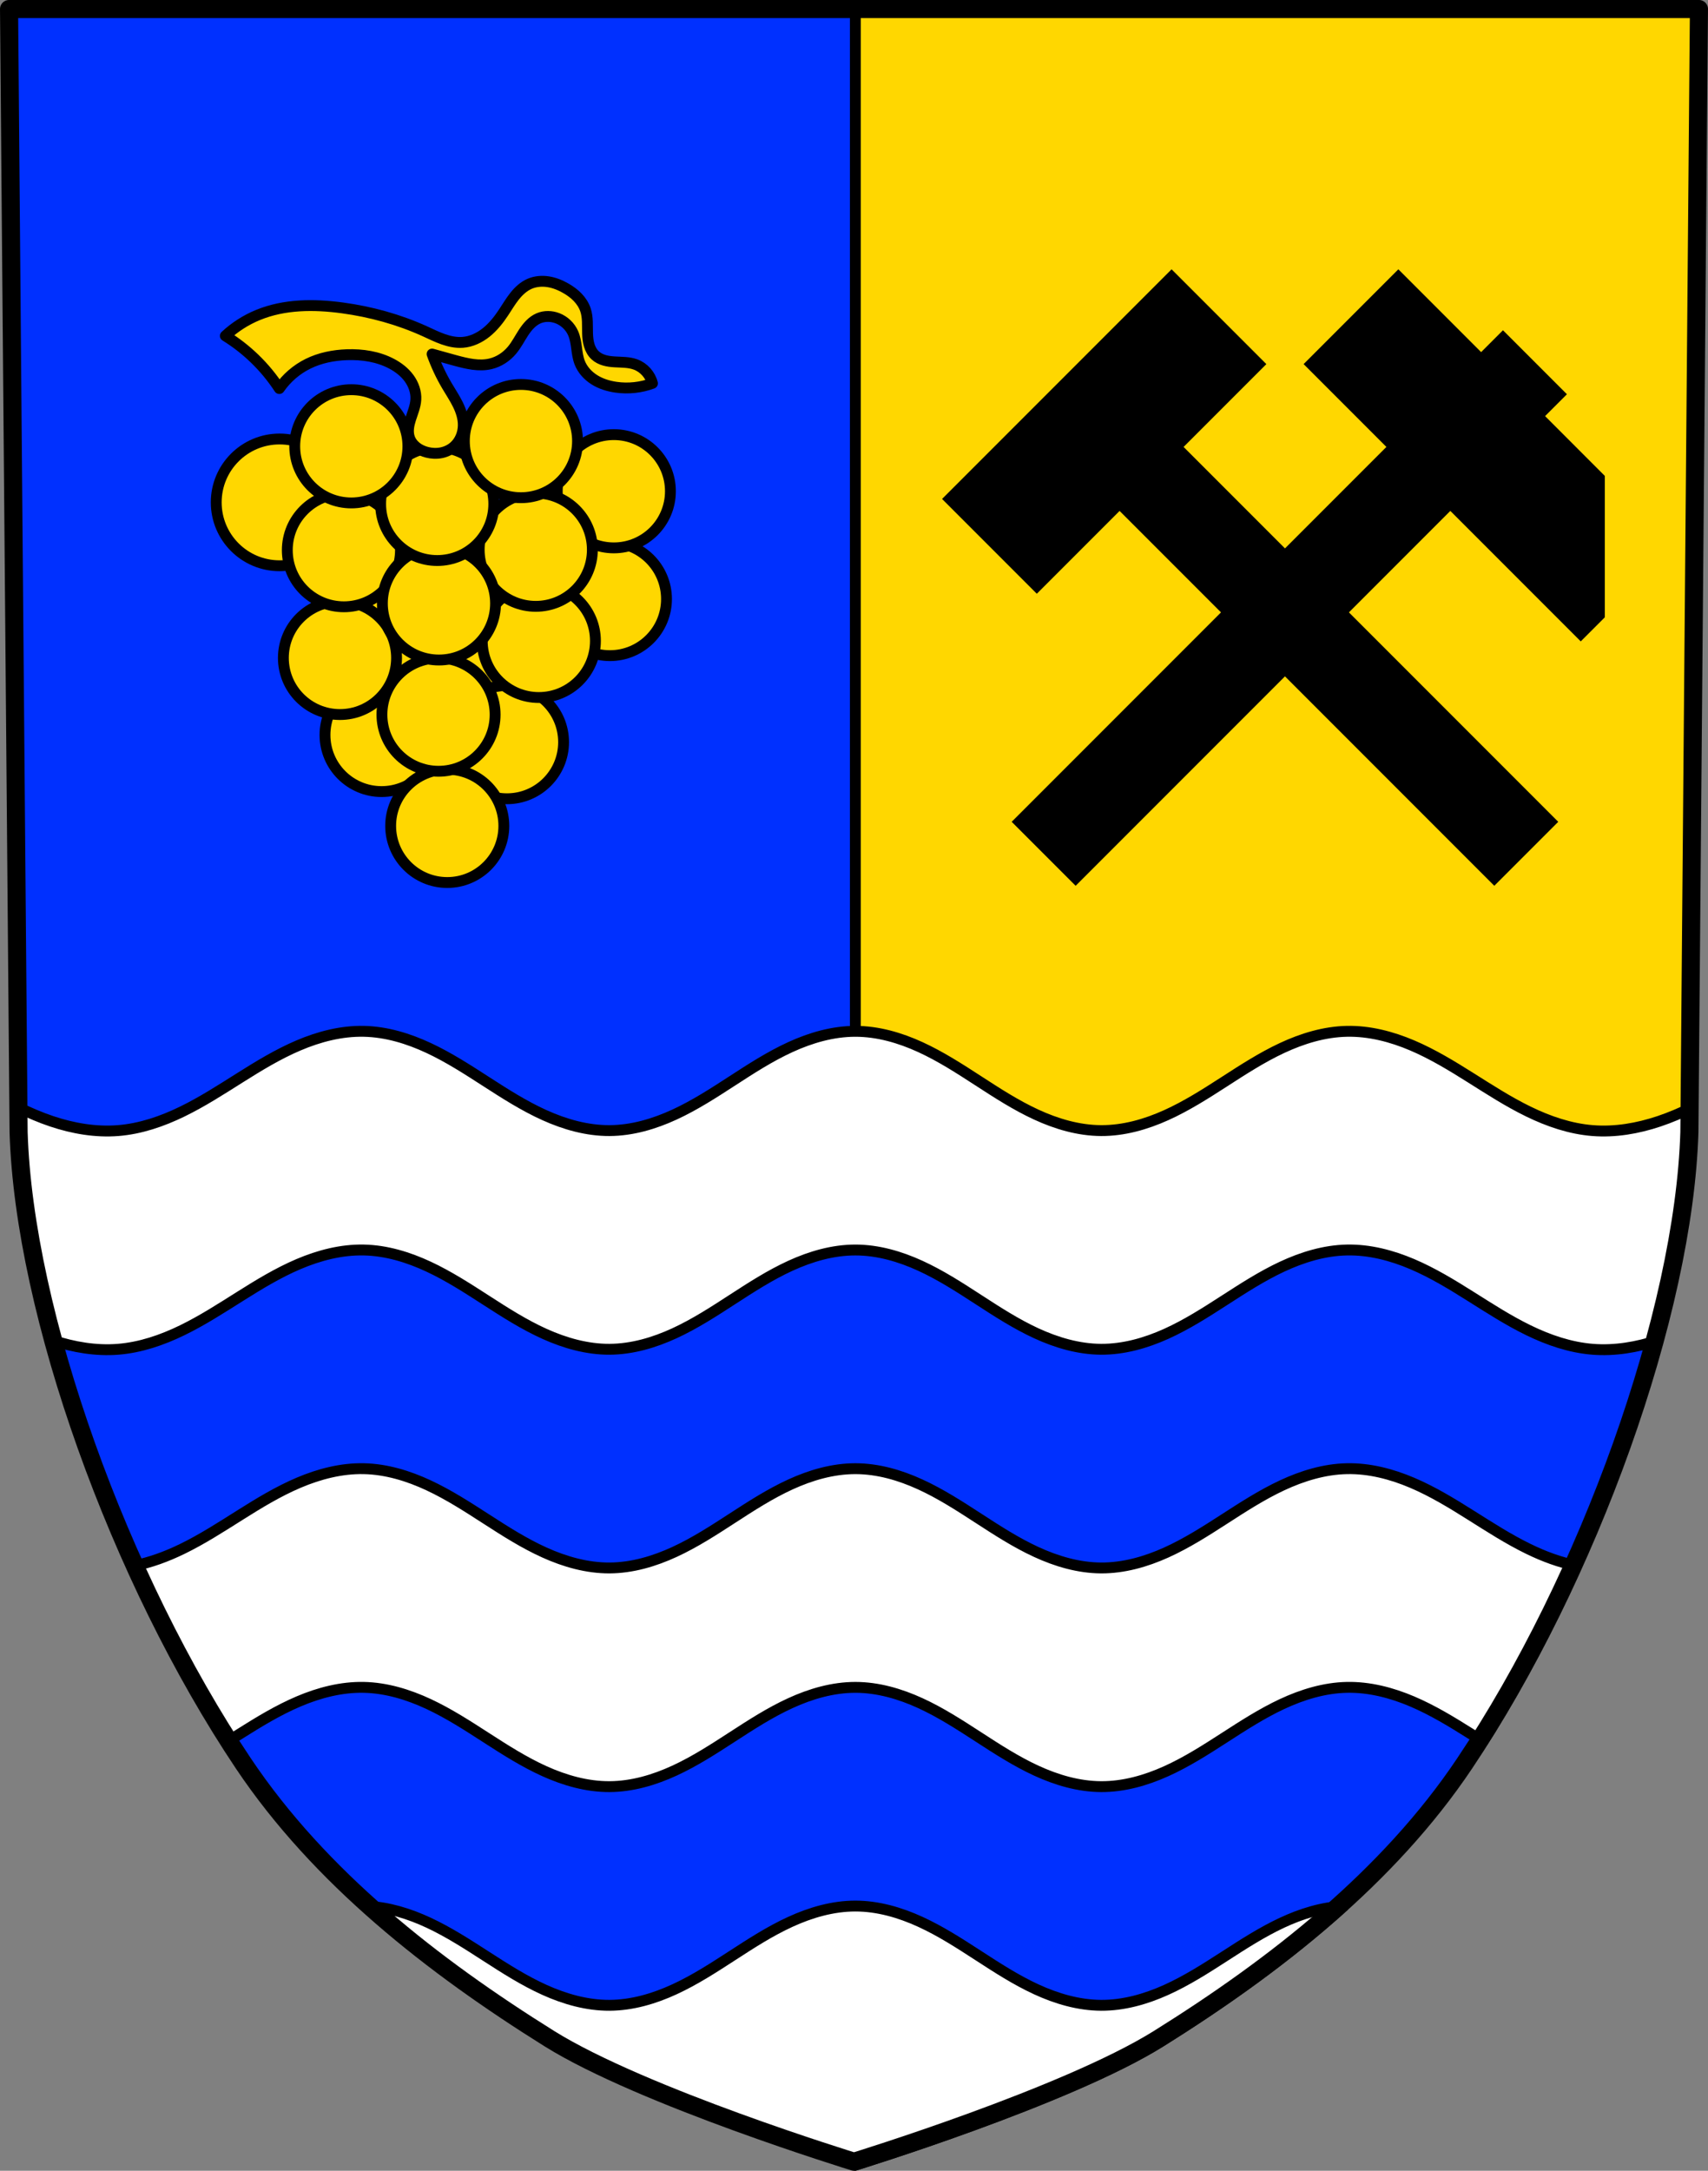<?xml version="1.0" encoding="UTF-8" standalone="no"?>
<!-- Created with Inkscape (http://www.inkscape.org/) -->

<svg
   xmlns:dc="http://purl.org/dc/elements/1.1/"
   xmlns:cc="http://creativecommons.org/ns#"
   xmlns:rdf="http://www.w3.org/1999/02/22-rdf-syntax-ns#"
   xmlns:svg="http://www.w3.org/2000/svg"
   xmlns="http://www.w3.org/2000/svg"
   xmlns:sodipodi="http://sodipodi.sourceforge.net/DTD/sodipodi-0.dtd"
   xmlns:inkscape="http://www.inkscape.org/namespaces/inkscape"
   width="124.916mm"
   height="158.677mm"
   viewBox="0 0 124.916 158.677"
   version="1.1"
   id="svg865"
   inkscape:version="0.92.5 (2060ec1f9f, 2020-04-08)"
   sodipodi:docname="DEU Wellen COA.svg">
  <rect x="0" y="0" width="124.916" height="158.677" fill="#808080" stroke="none"/>
  <defs
     id="defs859">
    <inkscape:path-effect
       effect="spiro"
       id="path-effect1765"
       is_visible="true" />
    <inkscape:path-effect
       effect="spiro"
       id="path-effect1522"
       is_visible="true" />
    <inkscape:path-effect
       effect="spiro"
       id="path-effect3644"
       is_visible="true" />
    <inkscape:path-effect
       effect="spiro"
       id="path-effect3636"
       is_visible="true" />
    <inkscape:path-effect
       effect="spiro"
       id="path-effect3544"
       is_visible="true" />
    <inkscape:path-effect
       effect="spiro"
       id="path-effect3466"
       is_visible="true" />
    <inkscape:path-effect
       effect="spiro"
       id="path-effect3544-2"
       is_visible="true" />
    <inkscape:path-effect
       effect="spiro"
       id="path-effect3644-8"
       is_visible="true" />
    <inkscape:path-effect
       effect="spiro"
       id="path-effect3644-3"
       is_visible="true" />
    <inkscape:path-effect
       effect="spiro"
       id="path-effect3636-0"
       is_visible="true" />
    <inkscape:path-effect
       effect="spiro"
       id="path-effect1727-0-1"
       is_visible="true" />
    <inkscape:path-effect
       effect="spiro"
       id="path-effect1731-8-3"
       is_visible="true" />
    <inkscape:path-effect
       effect="spiro"
       id="path-effect1727-3"
       is_visible="true" />
    <inkscape:path-effect
       effect="spiro"
       id="path-effect1731-7"
       is_visible="true" />
    <inkscape:path-effect
       effect="spiro"
       id="path-effect841-8"
       is_visible="true" />
    <inkscape:path-effect
       effect="spiro"
       id="path-effect1522-2"
       is_visible="true" />
    <inkscape:path-effect
       effect="spiro"
       id="path-effect1522-0"
       is_visible="true" />
    <inkscape:path-effect
       effect="spiro"
       id="path-effect1522-27"
       is_visible="true" />
    <inkscape:path-effect
       effect="spiro"
       id="path-effect1522-3"
       is_visible="true" />
    <inkscape:path-effect
       effect="spiro"
       id="path-effect1765-3"
       is_visible="true" />
  </defs>
  <sodipodi:namedview
     id="base"
     pagecolor="#ffffff"
     bordercolor="#666666"
     borderopacity="1.0"
     inkscape:pageopacity="0.0"
     inkscape:pageshadow="2"
     inkscape:zoom="1.3222736"
     inkscape:cx="236.06249"
     inkscape:cy="299.86227"
     inkscape:document-units="mm"
     inkscape:current-layer="layer1"
     showgrid="false"
     inkscape:window-width="1920"
     inkscape:window-height="1046"
     inkscape:window-x="-11"
     inkscape:window-y="-11"
     inkscape:window-maximized="1"
     fit-margin-top="0"
     fit-margin-left="0"
     fit-margin-right="0"
     fit-margin-bottom="0"
     inkscape:snap-global="false"
     inkscape:snap-midpoints="true"
     inkscape:snap-smooth-nodes="true" />
  <g
     inkscape:label="Ebene 1"
     inkscape:groupmode="layer"
     id="layer1"
     transform="translate(33.184,170.406)">
    <path
       style="fill:#ffd700;fill-opacity:1;fill-rule:evenodd;stroke:none;stroke-width:1.323;stroke-linecap:round;stroke-linejoin:round;stroke-miterlimit:4;stroke-dasharray:none;stroke-opacity:1"
       d="m -32.522,-169.745 0.699,82.1 c 0.401,13.206 7.352,32.583 16.443,46.148 5.584,8.331 13.869,14.802 22.377,20.111 6.794,4.24 22.277,8.995 22.277,8.995 0,0 15.483,-4.755 22.277,-8.995 8.508,-5.31 16.794,-11.781 22.377,-20.111 9.092,-13.565 16.042,-32.942 16.443,-46.148 l 0.699,-82.1 H 29.275 Z"
       id="path1193-3-5-2-3"
       inkscape:connector-curvature="0"
       sodipodi:nodetypes="ccaacaacccc" />
    <path
       style="opacity:1;fill:#0030ff;fill-opacity:1;fill-rule:evenodd;stroke:#000000;stroke-width:3;stroke-linecap:round;stroke-linejoin:round;stroke-miterlimit:4;stroke-dasharray:none;stroke-opacity:1;paint-order:normal"
       d="M 2.5 2.5 L 5.143 312.801 C 6.659 362.713 32.928 435.949 67.291 487.217 C 88.395 518.703 119.711 543.16 151.867 563.229 C 177.544 579.253 236.062 597.225 236.062 597.225 L 236.062 2.5 L 2.5 2.5 z "
       transform="matrix(0.265,0,0,0.265,-33.184,-170.406)"
       id="rect1220" />
    <ellipse
       style="opacity:1;fill:#ffd700;fill-opacity:1;fill-rule:evenodd;stroke:#000000;stroke-width:0.794;stroke-linecap:round;stroke-linejoin:round;stroke-miterlimit:4;stroke-dasharray:none;stroke-opacity:1;paint-order:normal"
       id="path883-2-4-9"
       cx="2.619"
       cy="-123.234"
       rx="4.139"
       ry="4.139" />
    <ellipse
       style="opacity:1;fill:#ffd700;fill-opacity:1;fill-rule:evenodd;stroke:#000000;stroke-width:0.794;stroke-linecap:round;stroke-linejoin:round;stroke-miterlimit:4;stroke-dasharray:none;stroke-opacity:1;paint-order:normal"
       id="path883-2-4-3"
       cx="-3.881"
       cy="-123.822"
       rx="4.139"
       ry="4.139" />
    <path
       style="opacity:1;fill:#0030ff;fill-opacity:1;fill-rule:evenodd;stroke:none;stroke-width:3;stroke-linecap:round;stroke-linejoin:round;stroke-miterlimit:4;stroke-dasharray:none;stroke-opacity:1;paint-order:normal"
       d="M 6.838 332.5 C 13.347 380.66 37.218 442.35 67.291 487.217 C 88.395 518.703 119.711 543.16 151.867 563.229 C 177.544 579.253 236.062 597.225 236.062 597.225 C 236.062 597.225 294.581 579.253 320.258 563.229 C 352.414 543.16 383.73 518.703 404.834 487.217 C 434.907 442.35 458.778 380.66 465.287 332.5 L 6.838 332.5 z "
       transform="matrix(0.265,0,0,0.265,-33.184,-170.406)"
       id="rect1659" />
    <path
       style="fill:#ffffff;stroke:#000000;stroke-width:3;stroke-linecap:round;stroke-linejoin:round;stroke-miterlimit:4;stroke-dasharray:none;stroke-opacity:1"
       d="M 100.416 284.477 C 94.212 284.348 88.07 285.948 82.387 288.367 C 76.703 290.786 71.428 294.01 66.221 297.287 C 61.014 300.565 55.836 303.917 50.289 306.617 C 44.742 309.318 38.776 311.366 32.592 311.859 C 26.404 312.352 20.159 311.27 14.289 309.307 C 11.127 308.249 8.068 306.935 5.08 305.473 L 5.143 312.801 C 5.656 329.684 9.009 349.238 14.541 369.705 C 20.338 371.616 26.492 372.666 32.592 372.18 C 38.776 371.687 44.742 369.638 50.289 366.938 C 55.836 364.237 61.014 360.887 66.221 357.609 C 71.428 354.332 76.703 351.106 82.387 348.688 C 88.07 346.269 94.212 344.668 100.416 344.797 C 106.627 344.926 112.696 346.784 118.295 349.398 C 123.894 352.013 129.08 355.378 134.256 358.715 C 139.432 362.052 144.643 365.387 150.277 367.93 C 155.912 370.472 162.026 372.211 168.238 372.18 C 174.453 372.148 180.552 370.344 186.166 367.754 C 191.78 365.163 196.968 361.796 202.137 358.443 C 207.305 355.091 212.5 351.73 218.121 349.154 C 223.742 346.578 229.847 344.797 236.062 344.797 C 242.278 344.797 248.383 346.578 254.004 349.154 C 259.625 351.73 264.82 355.091 269.988 358.443 C 275.157 361.796 280.345 365.163 285.959 367.754 C 291.573 370.344 297.671 372.148 303.887 372.18 C 310.099 372.211 316.213 370.472 321.848 367.93 C 327.482 365.387 332.693 362.052 337.869 358.715 C 343.045 355.378 348.231 352.013 353.83 349.398 C 359.429 346.784 365.498 344.926 371.709 344.797 C 377.913 344.668 384.055 346.269 389.738 348.688 C 395.422 351.106 400.697 354.332 405.904 357.609 C 411.111 360.887 416.289 364.237 421.836 366.938 C 427.383 369.638 433.349 371.687 439.533 372.18 C 445.633 372.666 451.787 371.616 457.584 369.705 C 463.116 349.238 466.469 329.684 466.982 312.801 L 467.045 305.473 C 464.057 306.935 460.998 308.249 457.836 309.307 C 451.966 311.27 445.721 312.352 439.533 311.859 C 433.349 311.366 427.383 309.318 421.836 306.617 C 416.289 303.917 411.111 300.565 405.904 297.287 C 400.697 294.01 395.422 290.786 389.738 288.367 C 384.055 285.948 377.913 284.348 371.709 284.477 C 365.498 284.606 359.429 286.461 353.83 289.076 C 348.231 291.691 343.045 295.057 337.869 298.395 C 332.693 301.732 327.482 305.065 321.848 307.607 C 316.213 310.15 310.099 311.891 303.887 311.859 C 297.671 311.828 291.573 310.024 285.959 307.434 C 280.345 304.843 275.157 301.475 269.988 298.123 C 264.82 294.771 259.625 291.41 254.004 288.834 C 248.383 286.258 242.278 284.477 236.062 284.477 C 229.847 284.477 223.742 286.258 218.121 288.834 C 212.5 291.41 207.305 294.771 202.137 298.123 C 196.968 301.475 191.78 304.843 186.166 307.434 C 180.552 310.024 174.453 311.828 168.238 311.859 C 162.026 311.891 155.912 310.15 150.277 307.607 C 144.643 305.065 139.432 301.732 134.256 298.395 C 129.08 295.057 123.894 291.691 118.295 289.076 C 112.696 286.461 106.627 284.606 100.416 284.477 z M 100.416 405.117 C 94.212 404.988 88.07 406.589 82.387 409.008 C 76.703 411.427 71.428 414.652 66.221 417.93 C 61.014 421.207 55.836 424.557 50.289 427.258 C 46.062 429.316 41.59 430.99 36.965 431.891 C 44.651 448.963 53.401 465.453 62.85 480.373 C 63.974 479.666 65.097 478.957 66.221 478.25 C 71.428 474.973 76.703 471.747 82.387 469.328 C 88.07 466.909 94.212 465.311 100.416 465.439 C 106.627 465.569 112.696 467.424 118.295 470.039 C 123.894 472.654 129.08 476.02 134.256 479.357 C 139.432 482.695 144.643 486.028 150.277 488.57 C 155.912 491.113 162.026 492.852 168.238 492.82 C 174.453 492.789 180.552 490.987 186.166 488.396 C 191.78 485.806 196.968 482.438 202.137 479.086 C 207.305 475.734 212.5 472.371 218.121 469.795 C 223.742 467.219 229.847 465.439 236.062 465.439 C 242.278 465.439 248.383 467.219 254.004 469.795 C 259.625 472.371 264.82 475.734 269.988 479.086 C 275.157 482.438 280.345 485.806 285.959 488.396 C 291.573 490.987 297.671 492.789 303.887 492.82 C 310.099 492.852 316.213 491.113 321.848 488.57 C 327.482 486.028 332.693 482.695 337.869 479.357 C 343.045 476.02 348.231 472.654 353.83 470.039 C 359.429 467.424 365.498 465.569 371.709 465.439 C 377.913 465.311 384.055 466.909 389.738 469.328 C 395.422 471.747 400.697 474.973 405.904 478.25 C 407.028 478.957 408.151 479.666 409.275 480.373 C 418.724 465.453 427.474 448.963 435.16 431.891 C 430.535 430.99 426.063 429.316 421.836 427.258 C 416.289 424.557 411.111 421.207 405.904 417.93 C 400.697 414.652 395.422 411.427 389.738 409.008 C 384.055 406.589 377.913 404.988 371.709 405.117 C 365.498 405.246 359.429 407.104 353.83 409.719 C 348.231 412.334 343.045 415.7 337.869 419.037 C 332.693 422.374 327.482 425.708 321.848 428.25 C 316.213 430.792 310.099 432.531 303.887 432.5 C 297.671 432.469 291.573 430.667 285.959 428.076 C 280.345 425.486 275.157 422.116 269.988 418.764 C 264.82 415.411 259.625 412.051 254.004 409.475 C 248.383 406.898 242.278 405.117 236.062 405.117 C 229.847 405.117 223.742 406.898 218.121 409.475 C 212.5 412.051 207.305 415.411 202.137 418.764 C 196.968 422.116 191.78 425.486 186.166 428.076 C 180.552 430.667 174.453 432.469 168.238 432.5 C 162.026 432.531 155.912 430.792 150.277 428.25 C 144.643 425.708 139.432 422.372 134.256 419.035 C 129.08 415.698 123.894 412.334 118.295 409.719 C 112.696 407.104 106.627 405.246 100.416 405.117 z M 236.062 525.76 C 229.847 525.76 223.742 527.539 218.121 530.115 C 212.5 532.691 207.305 536.054 202.137 539.406 C 196.968 542.758 191.78 546.126 186.166 548.717 C 180.552 551.307 174.453 553.109 168.238 553.141 C 162.026 553.172 155.912 551.433 150.277 548.891 C 144.643 546.348 139.432 543.015 134.256 539.678 C 129.08 536.34 123.894 532.974 118.295 530.359 C 112.957 527.866 107.19 526.081 101.281 525.807 C 116.864 539.886 134.234 552.224 151.867 563.229 C 177.544 579.253 236.062 597.225 236.062 597.225 C 236.062 597.225 294.581 579.253 320.258 563.229 C 337.891 552.224 355.261 539.886 370.844 525.807 C 364.935 526.081 359.168 527.866 353.83 530.359 C 348.231 532.974 343.045 536.34 337.869 539.678 C 332.693 543.015 327.482 546.348 321.848 548.891 C 316.213 551.433 310.099 553.172 303.887 553.141 C 297.671 553.109 291.573 551.307 285.959 548.717 C 280.345 546.126 275.157 542.758 269.988 539.406 C 264.82 536.054 259.625 532.691 254.004 530.115 C 248.383 527.539 242.278 525.76 236.062 525.76 z "
       transform="matrix(0.265,0,0,0.265,-33.184,-170.406)"
       id="path1520" />
    <path
       style="fill:none;fill-rule:evenodd;stroke:#000000;stroke-width:1.323;stroke-linecap:round;stroke-linejoin:round;stroke-miterlimit:4;stroke-dasharray:none;stroke-opacity:1"
       d="m -32.522,-169.745 0.699,82.1 c 0.401,13.206 7.352,32.583 16.443,46.148 5.584,8.331 13.869,14.802 22.377,20.111 6.794,4.24 22.277,8.995 22.277,8.995 0,0 15.483,-4.755 22.277,-8.995 8.508,-5.31 16.794,-11.781 22.377,-20.111 9.092,-13.565 16.042,-32.942 16.443,-46.148 l 0.699,-82.1 H 29.275 Z"
       id="path1193-3-5-2"
       inkscape:connector-curvature="0"
       sodipodi:nodetypes="ccaacaacccc" />
    <path
       inkscape:connector-curvature="0"
       style="opacity:1;fill:#000000;fill-opacity:1;fill-rule:evenodd;stroke:none;stroke-width:0.265;stroke-linecap:round;stroke-linejoin:round;stroke-miterlimit:4;stroke-dasharray:none;stroke-opacity:1;paint-order:normal"
       d="m 52.501,-150.72 -16.786,16.786 6.929,6.929 6.054,-6.054 7.417,7.416 -15.309,15.309 4.678,4.677 15.309,-15.309 15.309,15.309 4.677,-4.677 -15.309,-15.309 7.417,-7.417 9.538,9.538 1.761,-1.761 v -10.337 l -4.369,-4.37 1.598,-1.598 -4.677,-4.677 -1.598,1.598 -6.054,-6.054 -6.929,6.929 6.054,6.055 -7.417,7.417 -7.416,-7.417 6.054,-6.054 z"
       id="rect1692-7" />
    <ellipse
       style="opacity:1;fill:#ffd700;fill-opacity:1;fill-rule:evenodd;stroke:#000000;stroke-width:0.794;stroke-linecap:round;stroke-linejoin:round;stroke-miterlimit:4;stroke-dasharray:none;stroke-opacity:1;paint-order:normal"
       id="path883-7"
       cx="-5.277"
       cy="-116.683"
       rx="4.139"
       ry="4.139" />
    <ellipse
       style="opacity:1;fill:#ffd700;fill-opacity:1;fill-rule:evenodd;stroke:#000000;stroke-width:0.794;stroke-linecap:round;stroke-linejoin:round;stroke-miterlimit:4;stroke-dasharray:none;stroke-opacity:1;paint-order:normal"
       id="path883-3-3"
       cx="3.895"
       cy="-116.158"
       rx="4.139"
       ry="4.139" />
    <ellipse
       style="opacity:1;fill:#ffd700;fill-opacity:1;fill-rule:evenodd;stroke:#000000;stroke-width:0.794;stroke-linecap:round;stroke-linejoin:round;stroke-miterlimit:4;stroke-dasharray:none;stroke-opacity:1;paint-order:normal"
       id="path883-5-5"
       cx="-0.474"
       cy="-110.035"
       rx="4.139"
       ry="4.139" />
    <ellipse
       style="opacity:1;fill:#ffd700;fill-opacity:1;fill-rule:evenodd;stroke:#000000;stroke-width:0.794;stroke-linecap:round;stroke-linejoin:round;stroke-miterlimit:4;stroke-dasharray:none;stroke-opacity:1;paint-order:normal"
       id="path883-4-6"
       cx="11.422"
       cy="-126.619"
       rx="4.139"
       ry="4.139" />
    <ellipse
       style="opacity:1;fill:#ffd700;fill-opacity:1;fill-rule:evenodd;stroke:#000000;stroke-width:0.794;stroke-linecap:round;stroke-linejoin:round;stroke-miterlimit:4;stroke-dasharray:none;stroke-opacity:1;paint-order:normal"
       id="path883-31-0"
       cx="6.224"
       cy="-123.558"
       rx="4.139"
       ry="4.139" />
    <ellipse
       style="opacity:1;fill:#ffd700;fill-opacity:1;fill-rule:evenodd;stroke:#000000;stroke-width:0.794;stroke-linecap:round;stroke-linejoin:round;stroke-miterlimit:4;stroke-dasharray:none;stroke-opacity:1;paint-order:normal"
       id="path883-56-5"
       cx="-1.112"
       cy="-118.168"
       rx="4.139"
       ry="4.139" />
    <ellipse
       style="opacity:1;fill:#ffd700;fill-opacity:1;fill-rule:evenodd;stroke:#000000;stroke-width:0.794;stroke-linecap:round;stroke-linejoin:round;stroke-miterlimit:4;stroke-dasharray:none;stroke-opacity:1;paint-order:normal"
       id="path883-54-9"
       cx="-8.32"
       cy="-122.314"
       rx="4.139"
       ry="4.139" />
    <ellipse
       style="opacity:1;fill:#ffd700;fill-opacity:1;fill-rule:evenodd;stroke:#000000;stroke-width:0.794;stroke-linecap:round;stroke-linejoin:round;stroke-miterlimit:4;stroke-dasharray:none;stroke-opacity:1;paint-order:normal"
       id="path883-0-9"
       cx="-12.737"
       cy="-133.684"
       rx="4.633"
       ry="4.633" />
    <ellipse
       style="opacity:1;fill:#ffd700;fill-opacity:1;fill-rule:evenodd;stroke:#000000;stroke-width:0.794;stroke-linecap:round;stroke-linejoin:round;stroke-miterlimit:4;stroke-dasharray:none;stroke-opacity:1;paint-order:normal"
       id="path883-44-9"
       cx="11.709"
       cy="-134.497"
       rx="4.139"
       ry="4.139" />
    <ellipse
       style="opacity:1;fill:#ffd700;fill-opacity:1;fill-rule:evenodd;stroke:#000000;stroke-width:0.794;stroke-linecap:round;stroke-linejoin:round;stroke-miterlimit:4;stroke-dasharray:none;stroke-opacity:1;paint-order:normal"
       id="path883-8-7"
       cx="-8.033"
       cy="-130.191"
       rx="4.139"
       ry="4.139" />
    <ellipse
       style="opacity:1;fill:#ffd700;fill-opacity:1;fill-rule:evenodd;stroke:#000000;stroke-width:0.794;stroke-linecap:round;stroke-linejoin:round;stroke-miterlimit:4;stroke-dasharray:none;stroke-opacity:1;paint-order:normal"
       id="path883-40-4"
       cx="6"
       cy="-130.223"
       rx="4.139"
       ry="4.139" />
    <ellipse
       style="opacity:1;fill:#ffd700;fill-opacity:1;fill-rule:evenodd;stroke:#000000;stroke-width:0.794;stroke-linecap:round;stroke-linejoin:round;stroke-miterlimit:4;stroke-dasharray:none;stroke-opacity:1;paint-order:normal"
       id="path883-36-1"
       cx="-1.08"
       cy="-126.3"
       rx="4.139"
       ry="4.139" />
    <ellipse
       style="opacity:1;fill:#ffd700;fill-opacity:1;fill-rule:evenodd;stroke:#000000;stroke-width:0.794;stroke-linecap:round;stroke-linejoin:round;stroke-miterlimit:4;stroke-dasharray:none;stroke-opacity:1;paint-order:normal"
       id="path883-1-4"
       cx="-1.208"
       cy="-133.572"
       rx="4.139"
       ry="4.139" />
    <ellipse
       style="opacity:1;fill:#ffd700;fill-opacity:1;fill-rule:evenodd;stroke:#000000;stroke-width:0.794;stroke-linecap:round;stroke-linejoin:round;stroke-miterlimit:4;stroke-dasharray:none;stroke-opacity:1;paint-order:normal"
       id="path883-2-4"
       cx="-7.49"
       cy="-137.782"
       rx="4.139"
       ry="4.139" />
    <ellipse
       style="opacity:1;fill:#ffd700;fill-opacity:1;fill-rule:evenodd;stroke:#000000;stroke-width:0.794;stroke-linecap:round;stroke-linejoin:round;stroke-miterlimit:4;stroke-dasharray:none;stroke-opacity:1;paint-order:normal"
       id="path883-15-4"
       cx="4.916"
       cy="-138.165"
       rx="4.139"
       ry="4.139" />
    <path
       transform="translate(135.108,-2.95e-6)"
       style="fill:#ffd700;stroke:#000000;stroke-width:0.794;stroke-linecap:butt;stroke-linejoin:round;stroke-opacity:1;fill-opacity:1;stroke-miterlimit:4;stroke-dasharray:none"
       d="m -120.573,-142.385 c -0.846,0.313 -1.77,0.412 -2.663,0.285 -0.557,-0.079 -1.108,-0.247 -1.584,-0.546 -0.477,-0.299 -0.876,-0.736 -1.078,-1.261 -0.132,-0.342 -0.177,-0.71 -0.226,-1.073 -0.049,-0.363 -0.103,-0.731 -0.25,-1.067 -0.217,-0.495 -0.637,-0.897 -1.141,-1.094 -0.439,-0.171 -0.945,-0.184 -1.379,0 -0.473,0.201 -0.824,0.611 -1.106,1.041 -0.282,0.43 -0.514,0.894 -0.843,1.289 -0.404,0.484 -0.956,0.851 -1.569,0.998 -0.845,0.203 -1.728,-0.012 -2.567,-0.238 -0.572,-0.154 -1.142,-0.312 -1.712,-0.475 0.29,0.809 0.657,1.59 1.094,2.33 0.27,0.456 0.566,0.898 0.799,1.374 0.232,0.476 0.4,0.996 0.39,1.526 -0.011,0.569 -0.242,1.141 -0.666,1.521 -0.264,0.237 -0.595,0.395 -0.943,0.465 -0.348,0.07 -0.711,0.052 -1.054,-0.037 -0.284,-0.074 -0.557,-0.199 -0.785,-0.383 -0.228,-0.184 -0.41,-0.43 -0.498,-0.71 -0.068,-0.216 -0.079,-0.446 -0.055,-0.671 0.024,-0.225 0.082,-0.445 0.15,-0.66 0.15,-0.47 0.352,-0.934 0.38,-1.426 0.032,-0.554 -0.164,-1.109 -0.491,-1.557 -0.327,-0.449 -0.778,-0.797 -1.268,-1.058 -0.997,-0.53 -2.153,-0.705 -3.281,-0.666 -0.983,0.034 -1.971,0.229 -2.853,0.666 -0.834,0.413 -1.562,1.041 -2.092,1.807 -0.518,-0.794 -1.125,-1.529 -1.807,-2.187 -0.651,-0.629 -1.37,-1.188 -2.14,-1.664 0.694,-0.643 1.503,-1.161 2.377,-1.521 1.934,-0.798 4.108,-0.804 6.181,-0.523 2.08,0.282 4.127,0.843 6.038,1.712 0.441,0.2 0.876,0.418 1.333,0.578 0.457,0.161 0.942,0.265 1.425,0.23 0.639,-0.046 1.244,-0.337 1.742,-0.739 0.498,-0.403 0.899,-0.914 1.253,-1.448 0.265,-0.399 0.507,-0.814 0.805,-1.188 0.298,-0.375 0.659,-0.712 1.097,-0.904 0.425,-0.185 0.907,-0.223 1.365,-0.151 0.458,0.072 0.895,0.252 1.297,0.484 0.313,0.181 0.609,0.395 0.858,0.656 0.25,0.261 0.453,0.571 0.568,0.913 0.185,0.551 0.133,1.148 0.152,1.728 0.01,0.29 0.038,0.582 0.121,0.86 0.084,0.278 0.226,0.543 0.44,0.74 0.188,0.174 0.425,0.29 0.671,0.361 0.246,0.071 0.503,0.1 0.758,0.115 0.511,0.031 1.038,0.013 1.519,0.19 0.603,0.221 1.082,0.755 1.236,1.379 z"
       id="path1763-7"
       inkscape:connector-curvature="0"
       inkscape:path-effect="#path-effect1765-3"
       inkscape:original-d="m -120.57271,-142.38461 c 0,0 -1.79656,0.50154 -2.66256,0.28527 -1.0406,-0.25988 -2.05993,-0.91948 -2.66256,-1.80674 -0.41048,-0.60436 -0.11711,-1.50289 -0.47546,-2.13955 -0.25841,-0.4591 -0.65225,-0.89713 -1.14109,-1.09355 -0.42647,-0.17136 -0.96242,-0.19453 -1.37883,0 -0.9174,0.42857 -1.18837,1.66177 -1.94937,2.32974 -0.4659,0.40895 -0.96645,0.85279 -1.56901,0.99846 -0.83542,0.20196 -1.72213,-0.0825 -2.56747,-0.23773 -0.58241,-0.10697 -1.71164,-0.47546 -1.71164,-0.47546 0,0 0.74852,1.54431 1.09355,2.32974 0.42021,0.95658 1.20089,1.85556 1.18864,2.90029 -0.006,0.55353 -0.23686,1.17135 -0.66564,1.52146 -0.5273,0.43056 -1.33687,0.59451 -1.99692,0.42791 -0.54503,-0.13757 -1.06641,-0.57514 -1.28373,-1.09355 -0.172,-0.4103 0.0216,-0.8925 0.0951,-1.33128 0.0813,-0.48531 0.46157,-0.94105 0.38037,-1.42637 -0.17338,-1.03616 -0.8859,-2.03105 -1.7592,-2.61501 -0.92757,-0.62025 -2.16493,-0.68185 -3.28065,-0.66564 -0.97635,0.0142 -1.98252,0.22272 -2.85274,0.66563 -0.82117,0.41794 -2.09202,1.80674 -2.09202,1.80674 0,0 -1.12832,-1.52835 -1.80673,-2.1871 -0.6482,-0.62942 -2.13956,-1.6641 -2.13956,-1.6641 0,0 1.48627,-1.21939 2.37728,-1.52146 1.9582,-0.66388 4.12277,-0.721 6.18095,-0.52301 2.08246,0.20033 4.02809,1.13215 6.0383,1.71165 0.92041,0.26533 1.81402,0.97296 2.75765,0.80828 1.21788,-0.21255 2.07564,-1.36098 2.99538,-2.18711 0.70112,-0.62976 1.01794,-1.76504 1.90183,-2.09201 0.83887,-0.31032 1.86866,-0.0791 2.66256,0.33282 0.62738,0.32556 1.10346,0.94027 1.42637,1.56901 0.51834,1.00926 -0.0847,2.52153 0.71319,3.3282 0.70838,0.71621 2.07918,0.15553 2.94783,0.66564 0.53229,0.31258 1.23619,1.37883 1.23619,1.37883 z"
       sodipodi:nodetypes="caaaaaaaacaaaaaaaaaacacaaaaaaaaaacc" />
  </g>
</svg>
